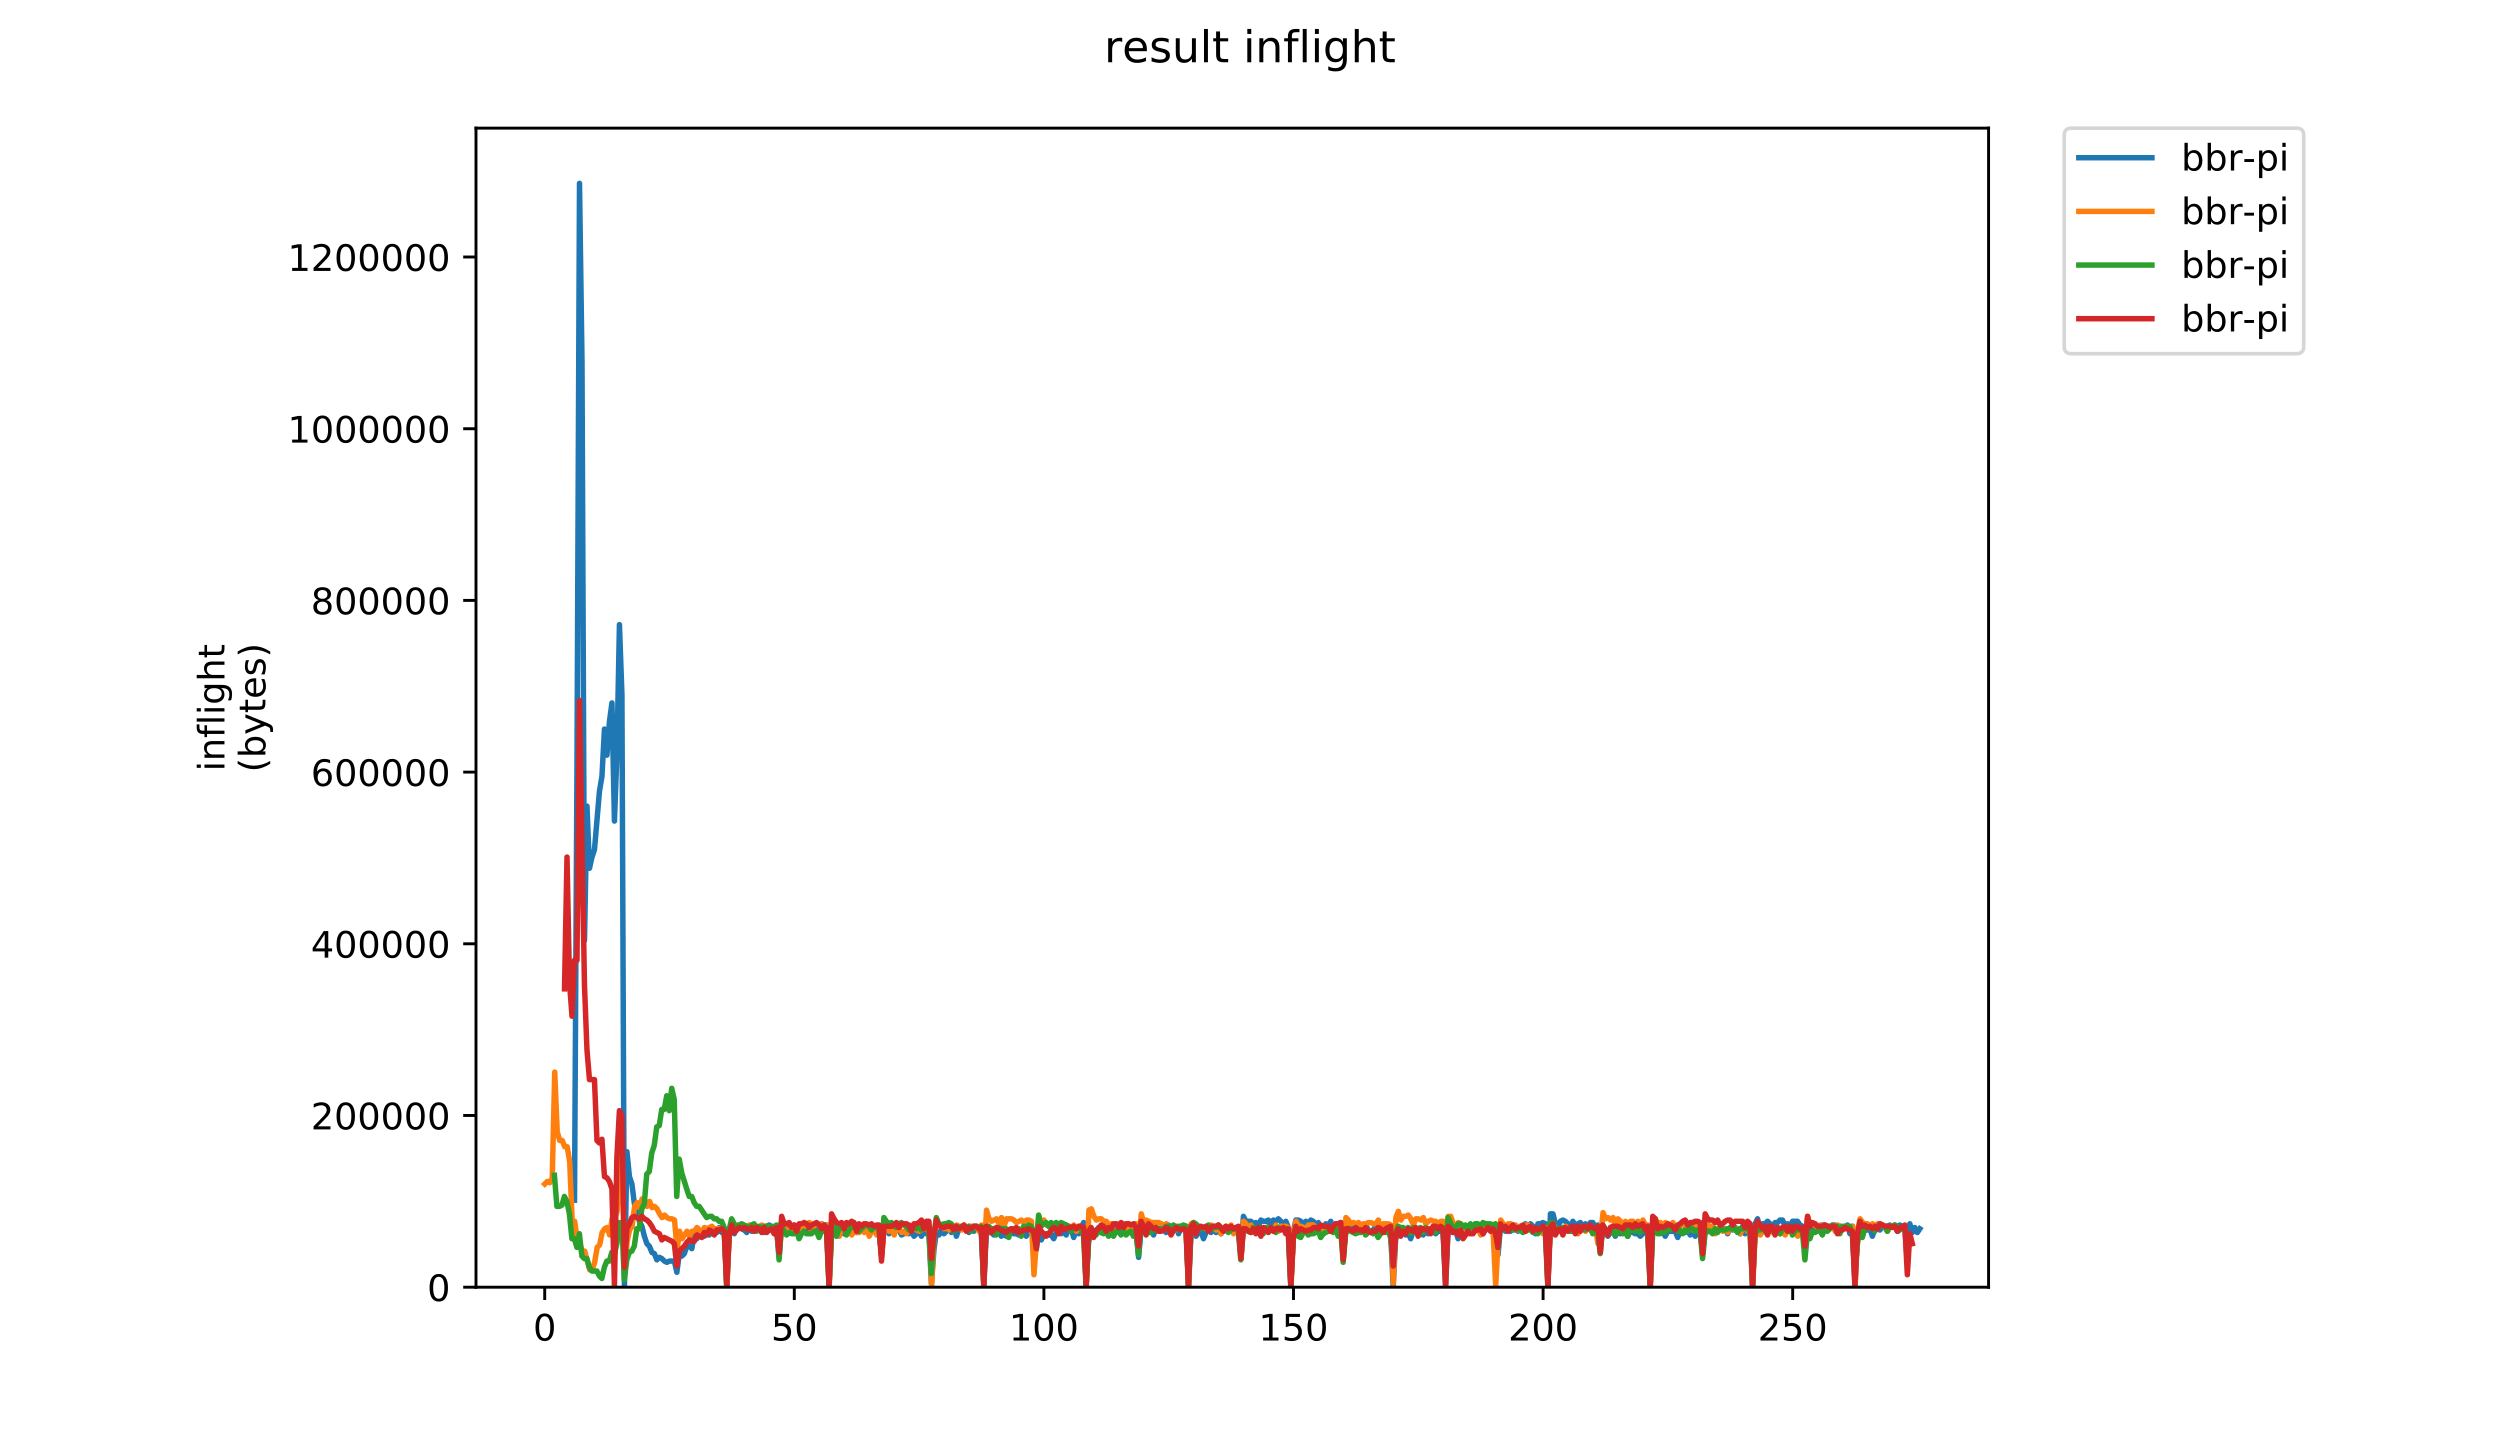 <?xml version="1.0" encoding="utf-8" standalone="no"?>
<!DOCTYPE svg PUBLIC "-//W3C//DTD SVG 1.1//EN"
  "http://www.w3.org/Graphics/SVG/1.1/DTD/svg11.dtd">
<!-- Created with matplotlib (https://matplotlib.org/) -->
<svg height="396pt" version="1.1" viewBox="0 0 684 396" width="684pt" xmlns="http://www.w3.org/2000/svg" xmlns:xlink="http://www.w3.org/1999/xlink">
 <defs>
  <style type="text/css">
*{stroke-linecap:butt;stroke-linejoin:round;}
  </style>
 </defs>
 <g id="figure_1">
  <g id="patch_1">
   <path d="M 0 396 
L 684 396 
L 684 0 
L 0 0 
z
" style="fill:#ffffff;"/>
  </g>
  <g id="axes_1">
   <g id="patch_2">
    <path d="M 130.23 352.174 
L 544.074 352.174 
L 544.074 35.062 
L 130.23 35.062 
z
" style="fill:#ffffff;"/>
   </g>
   <g id="matplotlib.axis_1">
    <g id="xtick_1">
     <g id="line2d_1">
      <defs>
       <path d="M 0 0 
L 0 3.5 
" id="m7e4db1dcc5" style="stroke:#000000;stroke-width:0.8;"/>
      </defs>
      <g>
       <use style="stroke:#000000;stroke-width:0.8;" x="149.033" xlink:href="#m7e4db1dcc5" y="352.174"/>
      </g>
     </g>
     <g id="text_1">
      <!-- 0 -->
      <defs>
       <path d="M 31.781 66.406 
Q 24.172 66.406 20.328 58.906 
Q 16.5 51.422 16.5 36.375 
Q 16.5 21.391 20.328 13.891 
Q 24.172 6.391 31.781 6.391 
Q 39.453 6.391 43.281 13.891 
Q 47.125 21.391 47.125 36.375 
Q 47.125 51.422 43.281 58.906 
Q 39.453 66.406 31.781 66.406 
z
M 31.781 74.219 
Q 44.047 74.219 50.516 64.516 
Q 56.984 54.828 56.984 36.375 
Q 56.984 17.969 50.516 8.266 
Q 44.047 -1.422 31.781 -1.422 
Q 19.531 -1.422 13.062 8.266 
Q 6.594 17.969 6.594 36.375 
Q 6.594 54.828 13.062 64.516 
Q 19.531 74.219 31.781 74.219 
z
" id="DejaVuSans-48"/>
      </defs>
      <g transform="translate(145.852 366.773)scale(0.1 -0.1)">
       <use xlink:href="#DejaVuSans-48"/>
      </g>
     </g>
    </g>
    <g id="xtick_2">
     <g id="line2d_2">
      <g>
       <use style="stroke:#000000;stroke-width:0.8;" x="217.322" xlink:href="#m7e4db1dcc5" y="352.174"/>
      </g>
     </g>
     <g id="text_2">
      <!-- 50 -->
      <defs>
       <path d="M 10.797 72.906 
L 49.516 72.906 
L 49.516 64.594 
L 19.828 64.594 
L 19.828 46.734 
Q 21.969 47.469 24.109 47.828 
Q 26.266 48.188 28.422 48.188 
Q 40.625 48.188 47.75 41.5 
Q 54.891 34.812 54.891 23.391 
Q 54.891 11.625 47.562 5.094 
Q 40.234 -1.422 26.906 -1.422 
Q 22.312 -1.422 17.547 -0.641 
Q 12.797 0.141 7.719 1.703 
L 7.719 11.625 
Q 12.109 9.234 16.797 8.062 
Q 21.484 6.891 26.703 6.891 
Q 35.156 6.891 40.078 11.328 
Q 45.016 15.766 45.016 23.391 
Q 45.016 31 40.078 35.438 
Q 35.156 39.891 26.703 39.891 
Q 22.75 39.891 18.812 39.016 
Q 14.891 38.141 10.797 36.281 
z
" id="DejaVuSans-53"/>
      </defs>
      <g transform="translate(210.96 366.773)scale(0.1 -0.1)">
       <use xlink:href="#DejaVuSans-53"/>
       <use x="63.623" xlink:href="#DejaVuSans-48"/>
      </g>
     </g>
    </g>
    <g id="xtick_3">
     <g id="line2d_3">
      <g>
       <use style="stroke:#000000;stroke-width:0.8;" x="285.611" xlink:href="#m7e4db1dcc5" y="352.174"/>
      </g>
     </g>
     <g id="text_3">
      <!-- 100 -->
      <defs>
       <path d="M 12.406 8.297 
L 28.516 8.297 
L 28.516 63.922 
L 10.984 60.406 
L 10.984 69.391 
L 28.422 72.906 
L 38.281 72.906 
L 38.281 8.297 
L 54.391 8.297 
L 54.391 0 
L 12.406 0 
z
" id="DejaVuSans-49"/>
      </defs>
      <g transform="translate(276.068 366.773)scale(0.1 -0.1)">
       <use xlink:href="#DejaVuSans-49"/>
       <use x="63.623" xlink:href="#DejaVuSans-48"/>
       <use x="127.246" xlink:href="#DejaVuSans-48"/>
      </g>
     </g>
    </g>
    <g id="xtick_4">
     <g id="line2d_4">
      <g>
       <use style="stroke:#000000;stroke-width:0.8;" x="353.901" xlink:href="#m7e4db1dcc5" y="352.174"/>
      </g>
     </g>
     <g id="text_4">
      <!-- 150 -->
      <g transform="translate(344.357 366.773)scale(0.1 -0.1)">
       <use xlink:href="#DejaVuSans-49"/>
       <use x="63.623" xlink:href="#DejaVuSans-53"/>
       <use x="127.246" xlink:href="#DejaVuSans-48"/>
      </g>
     </g>
    </g>
    <g id="xtick_5">
     <g id="line2d_5">
      <g>
       <use style="stroke:#000000;stroke-width:0.8;" x="422.19" xlink:href="#m7e4db1dcc5" y="352.174"/>
      </g>
     </g>
     <g id="text_5">
      <!-- 200 -->
      <defs>
       <path d="M 19.188 8.297 
L 53.609 8.297 
L 53.609 0 
L 7.328 0 
L 7.328 8.297 
Q 12.938 14.109 22.625 23.891 
Q 32.328 33.688 34.812 36.531 
Q 39.547 41.844 41.422 45.531 
Q 43.312 49.219 43.312 52.781 
Q 43.312 58.594 39.234 62.25 
Q 35.156 65.922 28.609 65.922 
Q 23.969 65.922 18.812 64.312 
Q 13.672 62.703 7.812 59.422 
L 7.812 69.391 
Q 13.766 71.781 18.938 73 
Q 24.125 74.219 28.422 74.219 
Q 39.75 74.219 46.484 68.547 
Q 53.219 62.891 53.219 53.422 
Q 53.219 48.922 51.531 44.891 
Q 49.859 40.875 45.406 35.406 
Q 44.188 33.984 37.641 27.219 
Q 31.109 20.453 19.188 8.297 
z
" id="DejaVuSans-50"/>
      </defs>
      <g transform="translate(412.646 366.773)scale(0.1 -0.1)">
       <use xlink:href="#DejaVuSans-50"/>
       <use x="63.623" xlink:href="#DejaVuSans-48"/>
       <use x="127.246" xlink:href="#DejaVuSans-48"/>
      </g>
     </g>
    </g>
    <g id="xtick_6">
     <g id="line2d_6">
      <g>
       <use style="stroke:#000000;stroke-width:0.8;" x="490.479" xlink:href="#m7e4db1dcc5" y="352.174"/>
      </g>
     </g>
     <g id="text_6">
      <!-- 250 -->
      <g transform="translate(480.935 366.773)scale(0.1 -0.1)">
       <use xlink:href="#DejaVuSans-50"/>
       <use x="63.623" xlink:href="#DejaVuSans-53"/>
       <use x="127.246" xlink:href="#DejaVuSans-48"/>
      </g>
     </g>
    </g>
   </g>
   <g id="matplotlib.axis_2">
    <g id="ytick_1">
     <g id="line2d_7">
      <defs>
       <path d="M 0 0 
L -3.5 0 
" id="m2e97e21d28" style="stroke:#000000;stroke-width:0.8;"/>
      </defs>
      <g>
       <use style="stroke:#000000;stroke-width:0.8;" x="130.23" xlink:href="#m2e97e21d28" y="352.174"/>
      </g>
     </g>
     <g id="text_7">
      <!-- 0 -->
      <g transform="translate(116.868 355.973)scale(0.1 -0.1)">
       <use xlink:href="#DejaVuSans-48"/>
      </g>
     </g>
    </g>
    <g id="ytick_2">
     <g id="line2d_8">
      <g>
       <use style="stroke:#000000;stroke-width:0.8;" x="130.23" xlink:href="#m2e97e21d28" y="305.199"/>
      </g>
     </g>
     <g id="text_8">
      <!-- 200000 -->
      <g transform="translate(85.055 308.998)scale(0.1 -0.1)">
       <use xlink:href="#DejaVuSans-50"/>
       <use x="63.623" xlink:href="#DejaVuSans-48"/>
       <use x="127.246" xlink:href="#DejaVuSans-48"/>
       <use x="190.869" xlink:href="#DejaVuSans-48"/>
       <use x="254.492" xlink:href="#DejaVuSans-48"/>
       <use x="318.115" xlink:href="#DejaVuSans-48"/>
      </g>
     </g>
    </g>
    <g id="ytick_3">
     <g id="line2d_9">
      <g>
       <use style="stroke:#000000;stroke-width:0.8;" x="130.23" xlink:href="#m2e97e21d28" y="258.223"/>
      </g>
     </g>
     <g id="text_9">
      <!-- 400000 -->
      <defs>
       <path d="M 37.797 64.312 
L 12.891 25.391 
L 37.797 25.391 
z
M 35.203 72.906 
L 47.609 72.906 
L 47.609 25.391 
L 58.016 25.391 
L 58.016 17.188 
L 47.609 17.188 
L 47.609 0 
L 37.797 0 
L 37.797 17.188 
L 4.891 17.188 
L 4.891 26.703 
z
" id="DejaVuSans-52"/>
      </defs>
      <g transform="translate(85.055 262.022)scale(0.1 -0.1)">
       <use xlink:href="#DejaVuSans-52"/>
       <use x="63.623" xlink:href="#DejaVuSans-48"/>
       <use x="127.246" xlink:href="#DejaVuSans-48"/>
       <use x="190.869" xlink:href="#DejaVuSans-48"/>
       <use x="254.492" xlink:href="#DejaVuSans-48"/>
       <use x="318.115" xlink:href="#DejaVuSans-48"/>
      </g>
     </g>
    </g>
    <g id="ytick_4">
     <g id="line2d_10">
      <g>
       <use style="stroke:#000000;stroke-width:0.8;" x="130.23" xlink:href="#m2e97e21d28" y="211.248"/>
      </g>
     </g>
     <g id="text_10">
      <!-- 600000 -->
      <defs>
       <path d="M 33.016 40.375 
Q 26.375 40.375 22.484 35.828 
Q 18.609 31.297 18.609 23.391 
Q 18.609 15.531 22.484 10.953 
Q 26.375 6.391 33.016 6.391 
Q 39.656 6.391 43.531 10.953 
Q 47.406 15.531 47.406 23.391 
Q 47.406 31.297 43.531 35.828 
Q 39.656 40.375 33.016 40.375 
z
M 52.594 71.297 
L 52.594 62.312 
Q 48.875 64.062 45.094 64.984 
Q 41.312 65.922 37.594 65.922 
Q 27.828 65.922 22.672 59.328 
Q 17.531 52.734 16.797 39.406 
Q 19.672 43.656 24.016 45.922 
Q 28.375 48.188 33.594 48.188 
Q 44.578 48.188 50.953 41.516 
Q 57.328 34.859 57.328 23.391 
Q 57.328 12.156 50.688 5.359 
Q 44.047 -1.422 33.016 -1.422 
Q 20.359 -1.422 13.672 8.266 
Q 6.984 17.969 6.984 36.375 
Q 6.984 53.656 15.188 63.938 
Q 23.391 74.219 37.203 74.219 
Q 40.922 74.219 44.703 73.484 
Q 48.484 72.75 52.594 71.297 
z
" id="DejaVuSans-54"/>
      </defs>
      <g transform="translate(85.055 215.047)scale(0.1 -0.1)">
       <use xlink:href="#DejaVuSans-54"/>
       <use x="63.623" xlink:href="#DejaVuSans-48"/>
       <use x="127.246" xlink:href="#DejaVuSans-48"/>
       <use x="190.869" xlink:href="#DejaVuSans-48"/>
       <use x="254.492" xlink:href="#DejaVuSans-48"/>
       <use x="318.115" xlink:href="#DejaVuSans-48"/>
      </g>
     </g>
    </g>
    <g id="ytick_5">
     <g id="line2d_11">
      <g>
       <use style="stroke:#000000;stroke-width:0.8;" x="130.23" xlink:href="#m2e97e21d28" y="164.272"/>
      </g>
     </g>
     <g id="text_11">
      <!-- 800000 -->
      <defs>
       <path d="M 31.781 34.625 
Q 24.75 34.625 20.719 30.859 
Q 16.703 27.094 16.703 20.516 
Q 16.703 13.922 20.719 10.156 
Q 24.75 6.391 31.781 6.391 
Q 38.812 6.391 42.859 10.172 
Q 46.922 13.969 46.922 20.516 
Q 46.922 27.094 42.891 30.859 
Q 38.875 34.625 31.781 34.625 
z
M 21.922 38.812 
Q 15.578 40.375 12.031 44.719 
Q 8.5 49.078 8.5 55.328 
Q 8.5 64.062 14.719 69.141 
Q 20.953 74.219 31.781 74.219 
Q 42.672 74.219 48.875 69.141 
Q 55.078 64.062 55.078 55.328 
Q 55.078 49.078 51.531 44.719 
Q 48 40.375 41.703 38.812 
Q 48.828 37.156 52.797 32.312 
Q 56.781 27.484 56.781 20.516 
Q 56.781 9.906 50.312 4.234 
Q 43.844 -1.422 31.781 -1.422 
Q 19.734 -1.422 13.25 4.234 
Q 6.781 9.906 6.781 20.516 
Q 6.781 27.484 10.781 32.312 
Q 14.797 37.156 21.922 38.812 
z
M 18.312 54.391 
Q 18.312 48.734 21.844 45.562 
Q 25.391 42.391 31.781 42.391 
Q 38.141 42.391 41.719 45.562 
Q 45.312 48.734 45.312 54.391 
Q 45.312 60.062 41.719 63.234 
Q 38.141 66.406 31.781 66.406 
Q 25.391 66.406 21.844 63.234 
Q 18.312 60.062 18.312 54.391 
z
" id="DejaVuSans-56"/>
      </defs>
      <g transform="translate(85.055 168.071)scale(0.1 -0.1)">
       <use xlink:href="#DejaVuSans-56"/>
       <use x="63.623" xlink:href="#DejaVuSans-48"/>
       <use x="127.246" xlink:href="#DejaVuSans-48"/>
       <use x="190.869" xlink:href="#DejaVuSans-48"/>
       <use x="254.492" xlink:href="#DejaVuSans-48"/>
       <use x="318.115" xlink:href="#DejaVuSans-48"/>
      </g>
     </g>
    </g>
    <g id="ytick_6">
     <g id="line2d_12">
      <g>
       <use style="stroke:#000000;stroke-width:0.8;" x="130.23" xlink:href="#m2e97e21d28" y="117.297"/>
      </g>
     </g>
     <g id="text_12">
      <!-- 1000000 -->
      <g transform="translate(78.693 121.096)scale(0.1 -0.1)">
       <use xlink:href="#DejaVuSans-49"/>
       <use x="63.623" xlink:href="#DejaVuSans-48"/>
       <use x="127.246" xlink:href="#DejaVuSans-48"/>
       <use x="190.869" xlink:href="#DejaVuSans-48"/>
       <use x="254.492" xlink:href="#DejaVuSans-48"/>
       <use x="318.115" xlink:href="#DejaVuSans-48"/>
       <use x="381.738" xlink:href="#DejaVuSans-48"/>
      </g>
     </g>
    </g>
    <g id="ytick_7">
     <g id="line2d_13">
      <g>
       <use style="stroke:#000000;stroke-width:0.8;" x="130.23" xlink:href="#m2e97e21d28" y="70.321"/>
      </g>
     </g>
     <g id="text_13">
      <!-- 1200000 -->
      <g transform="translate(78.693 74.12)scale(0.1 -0.1)">
       <use xlink:href="#DejaVuSans-49"/>
       <use x="63.623" xlink:href="#DejaVuSans-50"/>
       <use x="127.246" xlink:href="#DejaVuSans-48"/>
       <use x="190.869" xlink:href="#DejaVuSans-48"/>
       <use x="254.492" xlink:href="#DejaVuSans-48"/>
       <use x="318.115" xlink:href="#DejaVuSans-48"/>
       <use x="381.738" xlink:href="#DejaVuSans-48"/>
      </g>
     </g>
    </g>
    <g id="text_14">
     <!-- inflight -->
     <defs>
      <path d="M 9.422 54.688 
L 18.406 54.688 
L 18.406 0 
L 9.422 0 
z
M 9.422 75.984 
L 18.406 75.984 
L 18.406 64.594 
L 9.422 64.594 
z
" id="DejaVuSans-105"/>
      <path d="M 54.891 33.016 
L 54.891 0 
L 45.906 0 
L 45.906 32.719 
Q 45.906 40.484 42.875 44.328 
Q 39.844 48.188 33.797 48.188 
Q 26.516 48.188 22.312 43.547 
Q 18.109 38.922 18.109 30.906 
L 18.109 0 
L 9.078 0 
L 9.078 54.688 
L 18.109 54.688 
L 18.109 46.188 
Q 21.344 51.125 25.703 53.562 
Q 30.078 56 35.797 56 
Q 45.219 56 50.047 50.172 
Q 54.891 44.344 54.891 33.016 
z
" id="DejaVuSans-110"/>
      <path d="M 37.109 75.984 
L 37.109 68.5 
L 28.516 68.5 
Q 23.688 68.5 21.797 66.547 
Q 19.922 64.594 19.922 59.516 
L 19.922 54.688 
L 34.719 54.688 
L 34.719 47.703 
L 19.922 47.703 
L 19.922 0 
L 10.891 0 
L 10.891 47.703 
L 2.297 47.703 
L 2.297 54.688 
L 10.891 54.688 
L 10.891 58.5 
Q 10.891 67.625 15.141 71.797 
Q 19.391 75.984 28.609 75.984 
z
" id="DejaVuSans-102"/>
      <path d="M 9.422 75.984 
L 18.406 75.984 
L 18.406 0 
L 9.422 0 
z
" id="DejaVuSans-108"/>
      <path d="M 45.406 27.984 
Q 45.406 37.75 41.375 43.109 
Q 37.359 48.484 30.078 48.484 
Q 22.859 48.484 18.828 43.109 
Q 14.797 37.75 14.797 27.984 
Q 14.797 18.266 18.828 12.891 
Q 22.859 7.516 30.078 7.516 
Q 37.359 7.516 41.375 12.891 
Q 45.406 18.266 45.406 27.984 
z
M 54.391 6.781 
Q 54.391 -7.172 48.188 -13.984 
Q 42 -20.797 29.203 -20.797 
Q 24.469 -20.797 20.266 -20.094 
Q 16.062 -19.391 12.109 -17.922 
L 12.109 -9.188 
Q 16.062 -11.328 19.922 -12.344 
Q 23.781 -13.375 27.781 -13.375 
Q 36.625 -13.375 41.016 -8.766 
Q 45.406 -4.156 45.406 5.172 
L 45.406 9.625 
Q 42.625 4.781 38.281 2.391 
Q 33.938 0 27.875 0 
Q 17.828 0 11.672 7.656 
Q 5.516 15.328 5.516 27.984 
Q 5.516 40.672 11.672 48.328 
Q 17.828 56 27.875 56 
Q 33.938 56 38.281 53.609 
Q 42.625 51.219 45.406 46.391 
L 45.406 54.688 
L 54.391 54.688 
z
" id="DejaVuSans-103"/>
      <path d="M 54.891 33.016 
L 54.891 0 
L 45.906 0 
L 45.906 32.719 
Q 45.906 40.484 42.875 44.328 
Q 39.844 48.188 33.797 48.188 
Q 26.516 48.188 22.312 43.547 
Q 18.109 38.922 18.109 30.906 
L 18.109 0 
L 9.078 0 
L 9.078 75.984 
L 18.109 75.984 
L 18.109 46.188 
Q 21.344 51.125 25.703 53.562 
Q 30.078 56 35.797 56 
Q 45.219 56 50.047 50.172 
Q 54.891 44.344 54.891 33.016 
z
" id="DejaVuSans-104"/>
      <path d="M 18.312 70.219 
L 18.312 54.688 
L 36.812 54.688 
L 36.812 47.703 
L 18.312 47.703 
L 18.312 18.016 
Q 18.312 11.328 20.141 9.422 
Q 21.969 7.516 27.594 7.516 
L 36.812 7.516 
L 36.812 0 
L 27.594 0 
Q 17.188 0 13.234 3.875 
Q 9.281 7.766 9.281 18.016 
L 9.281 47.703 
L 2.688 47.703 
L 2.688 54.688 
L 9.281 54.688 
L 9.281 70.219 
z
" id="DejaVuSans-116"/>
     </defs>
     <g transform="translate(61.415 211.018)rotate(-90)scale(0.1 -0.1)">
      <use xlink:href="#DejaVuSans-105"/>
      <use x="27.783" xlink:href="#DejaVuSans-110"/>
      <use x="91.162" xlink:href="#DejaVuSans-102"/>
      <use x="126.367" xlink:href="#DejaVuSans-108"/>
      <use x="154.15" xlink:href="#DejaVuSans-105"/>
      <use x="181.934" xlink:href="#DejaVuSans-103"/>
      <use x="245.41" xlink:href="#DejaVuSans-104"/>
      <use x="308.789" xlink:href="#DejaVuSans-116"/>
     </g>
     <!-- (bytes) -->
     <defs>
      <path d="M 31 75.875 
Q 24.469 64.656 21.281 53.656 
Q 18.109 42.672 18.109 31.391 
Q 18.109 20.125 21.312 9.062 
Q 24.516 -2 31 -13.188 
L 23.188 -13.188 
Q 15.875 -1.703 12.234 9.375 
Q 8.594 20.453 8.594 31.391 
Q 8.594 42.281 12.203 53.312 
Q 15.828 64.359 23.188 75.875 
z
" id="DejaVuSans-40"/>
      <path d="M 48.688 27.297 
Q 48.688 37.203 44.609 42.844 
Q 40.531 48.484 33.406 48.484 
Q 26.266 48.484 22.188 42.844 
Q 18.109 37.203 18.109 27.297 
Q 18.109 17.391 22.188 11.75 
Q 26.266 6.109 33.406 6.109 
Q 40.531 6.109 44.609 11.75 
Q 48.688 17.391 48.688 27.297 
z
M 18.109 46.391 
Q 20.953 51.266 25.266 53.625 
Q 29.594 56 35.594 56 
Q 45.562 56 51.781 48.094 
Q 58.016 40.188 58.016 27.297 
Q 58.016 14.406 51.781 6.484 
Q 45.562 -1.422 35.594 -1.422 
Q 29.594 -1.422 25.266 0.953 
Q 20.953 3.328 18.109 8.203 
L 18.109 0 
L 9.078 0 
L 9.078 75.984 
L 18.109 75.984 
z
" id="DejaVuSans-98"/>
      <path d="M 32.172 -5.078 
Q 28.375 -14.844 24.75 -17.812 
Q 21.141 -20.797 15.094 -20.797 
L 7.906 -20.797 
L 7.906 -13.281 
L 13.188 -13.281 
Q 16.891 -13.281 18.938 -11.516 
Q 21 -9.766 23.484 -3.219 
L 25.094 0.875 
L 2.984 54.688 
L 12.5 54.688 
L 29.594 11.922 
L 46.688 54.688 
L 56.203 54.688 
z
" id="DejaVuSans-121"/>
      <path d="M 56.203 29.594 
L 56.203 25.203 
L 14.891 25.203 
Q 15.484 15.922 20.484 11.062 
Q 25.484 6.203 34.422 6.203 
Q 39.594 6.203 44.453 7.469 
Q 49.312 8.734 54.109 11.281 
L 54.109 2.781 
Q 49.266 0.734 44.188 -0.344 
Q 39.109 -1.422 33.891 -1.422 
Q 20.797 -1.422 13.156 6.188 
Q 5.516 13.812 5.516 26.812 
Q 5.516 40.234 12.766 48.109 
Q 20.016 56 32.328 56 
Q 43.359 56 49.781 48.891 
Q 56.203 41.797 56.203 29.594 
z
M 47.219 32.234 
Q 47.125 39.594 43.094 43.984 
Q 39.062 48.391 32.422 48.391 
Q 24.906 48.391 20.391 44.141 
Q 15.875 39.891 15.188 32.172 
z
" id="DejaVuSans-101"/>
      <path d="M 44.281 53.078 
L 44.281 44.578 
Q 40.484 46.531 36.375 47.5 
Q 32.281 48.484 27.875 48.484 
Q 21.188 48.484 17.844 46.438 
Q 14.5 44.391 14.5 40.281 
Q 14.5 37.156 16.891 35.375 
Q 19.281 33.594 26.516 31.984 
L 29.594 31.297 
Q 39.156 29.25 43.188 25.516 
Q 47.219 21.781 47.219 15.094 
Q 47.219 7.469 41.188 3.016 
Q 35.156 -1.422 24.609 -1.422 
Q 20.219 -1.422 15.453 -0.562 
Q 10.688 0.297 5.422 2 
L 5.422 11.281 
Q 10.406 8.688 15.234 7.391 
Q 20.062 6.109 24.812 6.109 
Q 31.156 6.109 34.562 8.281 
Q 37.984 10.453 37.984 14.406 
Q 37.984 18.062 35.516 20.016 
Q 33.062 21.969 24.703 23.781 
L 21.578 24.516 
Q 13.234 26.266 9.516 29.906 
Q 5.812 33.547 5.812 39.891 
Q 5.812 47.609 11.281 51.797 
Q 16.75 56 26.812 56 
Q 31.781 56 36.172 55.266 
Q 40.578 54.547 44.281 53.078 
z
" id="DejaVuSans-115"/>
      <path d="M 8.016 75.875 
L 15.828 75.875 
Q 23.141 64.359 26.781 53.312 
Q 30.422 42.281 30.422 31.391 
Q 30.422 20.453 26.781 9.375 
Q 23.141 -1.703 15.828 -13.188 
L 8.016 -13.188 
Q 14.5 -2 17.703 9.062 
Q 20.906 20.125 20.906 31.391 
Q 20.906 42.672 17.703 53.656 
Q 14.5 64.656 8.016 75.875 
z
" id="DejaVuSans-41"/>
     </defs>
     <g transform="translate(72.613 211.295)rotate(-90)scale(0.1 -0.1)">
      <use xlink:href="#DejaVuSans-40"/>
      <use x="39.014" xlink:href="#DejaVuSans-98"/>
      <use x="102.49" xlink:href="#DejaVuSans-121"/>
      <use x="161.67" xlink:href="#DejaVuSans-116"/>
      <use x="200.879" xlink:href="#DejaVuSans-101"/>
      <use x="262.402" xlink:href="#DejaVuSans-115"/>
      <use x="314.502" xlink:href="#DejaVuSans-41"/>
     </g>
    </g>
   </g>
   <g id="line2d_14">
    <path clip-path="url(#p69dfff337a)" d="M 157.184 328.367 
L 157.867 208.311 
L 158.55 50.163 
L 159.233 98.798 
L 159.916 257.286 
L 160.599 220.554 
L 161.281 237.56 
L 161.964 234.499 
L 162.647 232.458 
L 164.013 216.473 
L 164.696 212.392 
L 165.379 199.468 
L 166.062 206.61 
L 166.745 197.427 
L 167.427 192.326 
L 168.11 224.636 
L 168.793 206.27 
L 169.476 170.899 
L 170.159 189.945 
L 170.842 351.834 
L 171.525 315.103 
L 172.208 321.905 
L 172.891 323.946 
L 173.573 329.387 
L 174.256 330.748 
L 174.939 334.149 
L 175.622 335.509 
L 176.305 338.23 
L 176.988 340.271 
L 177.671 340.951 
L 178.354 342.651 
L 179.037 342.991 
L 179.719 344.692 
L 180.402 344.012 
L 181.085 344.352 
L 181.768 345.032 
L 182.451 345.372 
L 183.134 345.032 
L 184.5 345.032 
L 185.183 348.093 
L 185.866 342.991 
L 186.548 343.672 
L 187.231 342.991 
L 187.914 340.951 
L 188.597 340.951 
L 189.28 341.631 
L 189.963 337.55 
L 190.646 338.91 
L 191.329 337.21 
L 192.012 336.87 
L 192.694 338.23 
L 193.377 336.87 
L 194.06 337.89 
L 194.743 335.849 
L 195.426 336.189 
L 196.109 337.21 
L 196.792 335.849 
L 197.475 337.21 
L 198.158 336.87 
L 198.84 351.834 
L 199.523 337.55 
L 200.206 334.829 
L 200.889 337.55 
L 201.572 335.849 
L 202.255 335.509 
L 202.938 336.189 
L 203.621 336.529 
L 204.304 337.21 
L 204.986 335.849 
L 205.669 336.87 
L 206.352 336.189 
L 207.035 335.849 
L 207.718 336.529 
L 209.084 337.21 
L 209.767 335.509 
L 210.45 335.169 
L 211.133 335.849 
L 211.815 335.509 
L 212.498 336.87 
L 213.181 343.672 
L 213.864 334.149 
L 214.547 335.509 
L 215.23 337.21 
L 215.913 335.849 
L 216.596 336.529 
L 217.279 335.169 
L 217.961 336.189 
L 218.644 336.529 
L 219.327 336.529 
L 220.01 337.21 
L 220.693 336.189 
L 221.376 335.509 
L 222.059 335.849 
L 222.742 335.509 
L 223.425 336.529 
L 224.107 335.509 
L 224.79 334.829 
L 225.473 335.169 
L 226.156 335.169 
L 226.839 351.834 
L 227.522 336.529 
L 228.205 335.169 
L 228.888 336.87 
L 229.571 337.21 
L 230.253 335.849 
L 230.936 337.55 
L 231.619 336.189 
L 232.985 336.189 
L 233.668 336.87 
L 234.351 337.21 
L 235.034 336.529 
L 236.4 335.849 
L 237.765 337.21 
L 238.448 335.849 
L 240.497 336.87 
L 241.18 342.991 
L 241.863 335.509 
L 242.546 335.849 
L 243.228 337.55 
L 243.911 336.189 
L 244.594 336.189 
L 245.277 335.849 
L 245.96 336.529 
L 246.643 337.89 
L 247.326 337.55 
L 248.009 336.529 
L 248.692 337.55 
L 249.374 336.529 
L 250.057 338.23 
L 251.423 336.87 
L 252.106 338.23 
L 252.789 336.87 
L 253.472 337.55 
L 254.155 337.55 
L 254.838 351.154 
L 255.52 341.971 
L 256.203 336.87 
L 256.886 337.89 
L 257.569 336.529 
L 258.252 337.55 
L 259.618 336.189 
L 260.301 337.21 
L 260.984 335.509 
L 261.667 338.23 
L 262.349 336.189 
L 263.715 336.189 
L 264.398 335.849 
L 265.081 337.21 
L 265.764 336.189 
L 266.447 336.87 
L 267.13 335.849 
L 267.813 336.529 
L 268.495 337.55 
L 269.178 351.834 
L 269.861 336.189 
L 270.544 337.21 
L 271.227 337.21 
L 271.91 337.89 
L 272.593 337.55 
L 273.276 336.87 
L 273.959 338.23 
L 274.641 337.55 
L 275.324 338.23 
L 276.007 336.87 
L 277.373 337.55 
L 278.056 337.55 
L 278.739 337.89 
L 279.422 337.21 
L 280.105 336.87 
L 280.787 338.23 
L 281.47 336.529 
L 282.153 337.55 
L 282.836 336.529 
L 283.519 341.971 
L 284.202 336.87 
L 284.885 339.25 
L 285.568 337.89 
L 286.251 337.55 
L 286.934 337.89 
L 287.616 337.89 
L 288.299 338.91 
L 288.982 337.21 
L 289.665 336.529 
L 290.348 337.55 
L 291.031 336.87 
L 291.714 337.89 
L 292.397 335.849 
L 293.08 336.189 
L 293.762 338.57 
L 294.445 336.189 
L 295.128 337.55 
L 295.811 335.849 
L 296.494 334.489 
L 297.177 351.834 
L 297.86 338.57 
L 298.543 336.189 
L 299.226 337.55 
L 299.908 336.87 
L 300.591 335.849 
L 301.274 337.21 
L 301.957 336.189 
L 302.64 336.87 
L 303.323 336.87 
L 304.006 336.529 
L 304.689 337.21 
L 305.372 336.87 
L 306.054 335.849 
L 306.737 336.87 
L 307.42 336.189 
L 308.103 337.21 
L 308.786 336.529 
L 309.469 337.21 
L 310.152 336.529 
L 310.835 336.529 
L 311.518 344.012 
L 312.201 336.189 
L 312.883 335.849 
L 313.566 336.529 
L 314.249 336.87 
L 314.932 336.189 
L 315.615 337.89 
L 316.298 335.849 
L 316.981 336.529 
L 317.664 335.849 
L 319.029 337.21 
L 319.712 335.169 
L 320.395 337.55 
L 321.078 335.849 
L 321.761 335.509 
L 322.444 337.55 
L 323.127 335.849 
L 323.81 335.849 
L 324.493 335.509 
L 325.175 351.834 
L 325.858 337.21 
L 326.541 336.189 
L 327.224 338.23 
L 327.907 337.21 
L 328.59 336.87 
L 329.273 338.91 
L 329.956 337.21 
L 330.639 336.189 
L 331.321 337.21 
L 332.004 335.849 
L 332.687 337.21 
L 333.37 335.849 
L 334.053 337.55 
L 334.736 336.529 
L 335.419 336.189 
L 336.102 336.189 
L 336.785 335.849 
L 337.468 336.87 
L 338.15 335.849 
L 338.833 336.189 
L 339.516 342.991 
L 340.199 332.788 
L 340.882 334.149 
L 342.248 334.149 
L 342.931 334.829 
L 343.614 334.489 
L 344.296 335.509 
L 344.979 333.809 
L 345.662 334.149 
L 346.345 334.149 
L 347.028 333.809 
L 347.711 336.529 
L 348.394 333.809 
L 349.077 334.149 
L 349.76 333.469 
L 350.442 334.149 
L 351.125 335.169 
L 351.808 334.149 
L 352.491 335.849 
L 353.174 351.834 
L 353.857 337.21 
L 354.54 333.809 
L 355.223 333.809 
L 355.906 334.149 
L 356.589 335.509 
L 357.271 334.149 
L 357.954 334.829 
L 358.637 333.809 
L 359.32 334.149 
L 360.003 335.169 
L 360.686 334.489 
L 361.369 335.849 
L 362.052 335.849 
L 362.735 334.829 
L 363.417 335.509 
L 364.1 334.149 
L 364.783 336.87 
L 365.466 334.829 
L 366.149 334.829 
L 366.832 334.489 
L 367.515 344.012 
L 368.198 335.849 
L 368.881 336.189 
L 369.563 335.509 
L 370.246 336.87 
L 370.929 336.189 
L 371.612 336.87 
L 372.295 335.169 
L 372.978 335.509 
L 373.661 335.169 
L 374.344 336.529 
L 375.027 336.87 
L 375.709 336.529 
L 376.392 335.509 
L 377.075 336.87 
L 377.758 335.849 
L 378.441 336.87 
L 379.124 336.87 
L 379.807 336.189 
L 380.49 337.55 
L 381.173 351.834 
L 381.856 338.91 
L 382.538 336.189 
L 383.904 336.87 
L 384.587 337.89 
L 385.27 337.21 
L 385.953 338.91 
L 386.636 336.87 
L 388.684 336.87 
L 389.367 337.89 
L 390.05 336.87 
L 390.733 337.55 
L 391.416 336.87 
L 392.099 336.87 
L 392.782 337.55 
L 393.465 336.87 
L 394.83 336.87 
L 395.513 351.834 
L 396.196 336.189 
L 396.879 336.87 
L 397.562 337.21 
L 398.245 336.529 
L 398.928 338.91 
L 399.611 336.87 
L 400.294 336.189 
L 400.976 336.529 
L 401.659 335.509 
L 402.342 336.189 
L 403.708 334.829 
L 404.391 335.849 
L 405.074 335.169 
L 405.757 337.55 
L 406.44 334.829 
L 407.123 335.509 
L 407.805 335.169 
L 408.488 335.509 
L 409.171 337.21 
L 409.854 343.331 
L 410.537 335.509 
L 411.22 335.509 
L 411.903 336.87 
L 412.586 335.849 
L 413.269 336.87 
L 413.951 335.169 
L 414.634 335.509 
L 415.317 336.87 
L 416 335.509 
L 416.683 336.87 
L 417.366 334.829 
L 418.049 335.509 
L 418.732 334.829 
L 419.415 335.509 
L 420.097 337.55 
L 420.78 334.829 
L 421.463 334.829 
L 422.146 334.489 
L 422.829 334.829 
L 423.512 351.834 
L 424.195 332.108 
L 424.878 332.108 
L 425.561 334.829 
L 426.243 335.509 
L 426.926 334.149 
L 427.609 333.809 
L 428.292 334.149 
L 428.975 334.829 
L 429.658 335.849 
L 430.341 334.149 
L 431.024 335.509 
L 431.707 334.829 
L 432.39 334.489 
L 433.072 336.189 
L 433.755 334.829 
L 434.438 335.509 
L 435.121 334.489 
L 435.804 334.489 
L 436.487 335.849 
L 437.17 335.169 
L 437.853 340.951 
L 438.536 336.189 
L 439.218 336.87 
L 439.901 338.23 
L 440.584 337.21 
L 441.267 336.87 
L 441.95 338.23 
L 442.633 336.87 
L 443.316 337.55 
L 443.999 336.87 
L 444.682 337.21 
L 445.364 338.23 
L 446.047 336.529 
L 446.73 337.21 
L 447.413 337.55 
L 448.096 337.55 
L 448.779 338.23 
L 450.145 336.87 
L 450.828 337.21 
L 451.51 351.834 
L 452.193 336.87 
L 452.876 336.189 
L 453.559 337.21 
L 454.242 337.21 
L 454.925 336.87 
L 455.608 338.23 
L 456.291 336.87 
L 458.339 336.87 
L 459.022 338.57 
L 459.705 336.87 
L 460.388 337.21 
L 461.071 337.21 
L 461.754 336.529 
L 462.437 337.89 
L 463.12 336.529 
L 463.803 338.23 
L 464.485 335.849 
L 465.168 336.189 
L 465.851 342.991 
L 466.534 334.829 
L 467.217 336.189 
L 467.9 336.189 
L 468.583 335.849 
L 469.266 336.529 
L 469.949 336.87 
L 470.631 336.189 
L 471.997 336.189 
L 472.68 337.55 
L 473.363 335.849 
L 474.046 336.529 
L 474.729 335.849 
L 475.412 336.189 
L 476.095 337.55 
L 476.777 335.509 
L 477.46 337.55 
L 478.143 335.509 
L 478.826 335.509 
L 479.509 351.834 
L 480.192 334.829 
L 480.875 333.469 
L 481.558 336.529 
L 482.241 334.829 
L 482.924 334.829 
L 483.606 334.149 
L 484.289 334.829 
L 484.972 336.189 
L 485.655 334.489 
L 486.338 334.489 
L 487.021 333.809 
L 487.704 333.809 
L 488.387 335.509 
L 489.07 334.829 
L 489.752 335.509 
L 490.435 334.149 
L 491.801 334.149 
L 492.484 335.169 
L 493.167 335.509 
L 493.85 340.951 
L 494.533 334.149 
L 495.898 336.87 
L 496.581 335.509 
L 497.264 335.509 
L 497.947 335.849 
L 498.63 335.169 
L 499.313 335.169 
L 499.996 335.509 
L 501.362 335.509 
L 502.044 335.169 
L 502.727 335.849 
L 503.41 335.509 
L 504.093 336.189 
L 504.776 335.849 
L 505.459 335.169 
L 506.142 337.55 
L 506.825 335.509 
L 507.508 351.834 
L 508.191 337.89 
L 508.873 334.489 
L 509.556 336.87 
L 510.239 336.529 
L 510.922 336.529 
L 511.605 336.189 
L 512.288 338.23 
L 512.971 336.189 
L 513.654 336.189 
L 514.337 336.529 
L 515.019 335.509 
L 515.702 335.849 
L 517.068 335.169 
L 517.751 335.509 
L 518.434 335.169 
L 519.117 336.87 
L 519.8 335.169 
L 521.165 335.849 
L 521.848 345.372 
L 522.531 334.829 
L 523.214 337.21 
L 523.897 335.849 
L 524.58 337.21 
L 525.263 336.189 
L 525.263 336.189 
" style="fill:none;stroke:#1f77b4;stroke-linecap:square;stroke-width:1.5;"/>
   </g>
   <g id="line2d_15">
    <path clip-path="url(#p69dfff337a)" d="M 149.041 323.946 
L 149.724 323.265 
L 150.407 323.606 
L 151.09 322.245 
L 151.773 293.336 
L 152.456 309.661 
L 153.139 312.042 
L 153.821 312.042 
L 154.504 313.743 
L 155.187 313.743 
L 155.87 317.824 
L 156.553 334.149 
L 157.236 334.149 
L 157.919 339.25 
L 158.602 340.271 
L 159.285 342.311 
L 159.968 342.311 
L 161.333 347.413 
L 162.016 347.413 
L 162.699 345.372 
L 163.382 341.291 
L 164.065 340.611 
L 164.748 337.21 
L 165.431 336.189 
L 166.114 335.849 
L 166.796 337.89 
L 167.479 333.469 
L 168.162 333.128 
L 168.845 331.428 
L 169.528 321.225 
L 170.211 316.123 
L 170.894 348.093 
L 171.577 339.59 
L 172.26 336.529 
L 172.942 335.509 
L 173.625 330.067 
L 174.308 329.047 
L 174.991 330.408 
L 175.674 328.027 
L 176.357 328.367 
L 177.04 330.067 
L 177.723 328.707 
L 178.406 330.408 
L 179.088 330.067 
L 179.771 330.748 
L 180.454 332.108 
L 181.137 333.128 
L 181.82 332.448 
L 182.503 333.128 
L 183.186 333.469 
L 183.869 333.469 
L 184.552 333.809 
L 185.235 341.971 
L 185.917 336.87 
L 186.6 338.91 
L 187.966 336.87 
L 188.649 338.23 
L 189.332 336.87 
L 190.015 336.87 
L 190.698 335.849 
L 192.063 337.21 
L 192.746 335.849 
L 193.429 336.189 
L 194.795 335.509 
L 195.478 337.55 
L 196.161 336.189 
L 196.844 336.189 
L 197.527 335.849 
L 198.209 336.189 
L 198.892 352.174 
L 199.575 336.189 
L 200.258 334.829 
L 200.941 336.189 
L 201.624 335.169 
L 202.307 335.849 
L 202.99 335.169 
L 204.355 335.849 
L 205.038 335.169 
L 205.721 335.849 
L 206.404 335.509 
L 207.087 335.509 
L 207.77 336.189 
L 208.453 335.169 
L 209.136 336.529 
L 209.819 335.509 
L 210.502 335.849 
L 211.867 335.849 
L 212.55 337.55 
L 213.233 341.631 
L 213.916 334.149 
L 214.599 335.509 
L 215.282 337.21 
L 215.965 336.529 
L 216.648 336.189 
L 217.33 336.189 
L 218.013 335.509 
L 218.696 337.55 
L 219.379 335.169 
L 220.062 335.509 
L 220.745 335.509 
L 221.428 334.489 
L 222.111 336.87 
L 222.794 334.829 
L 223.476 334.829 
L 224.159 335.509 
L 224.842 334.829 
L 225.525 336.529 
L 226.208 335.169 
L 226.891 351.834 
L 227.574 334.149 
L 228.257 335.509 
L 228.94 336.529 
L 229.622 338.23 
L 230.305 335.849 
L 230.988 335.849 
L 231.671 336.87 
L 232.354 335.849 
L 233.037 337.89 
L 233.72 336.87 
L 234.403 337.21 
L 235.086 337.21 
L 235.769 336.189 
L 236.451 337.21 
L 237.134 335.849 
L 237.817 338.23 
L 238.5 336.87 
L 239.183 336.529 
L 239.866 337.89 
L 240.549 335.849 
L 241.232 343.672 
L 241.915 335.509 
L 243.28 336.87 
L 243.963 336.189 
L 244.646 337.89 
L 245.329 335.849 
L 246.012 336.189 
L 246.695 337.21 
L 247.378 336.87 
L 248.061 337.55 
L 248.743 335.849 
L 249.426 336.189 
L 250.109 336.189 
L 251.475 336.87 
L 252.841 336.189 
L 253.524 336.189 
L 254.207 335.849 
L 254.889 351.834 
L 255.572 337.55 
L 256.255 334.829 
L 256.938 335.169 
L 257.621 335.169 
L 258.304 336.189 
L 258.987 335.849 
L 259.67 336.529 
L 260.353 335.509 
L 261.036 335.849 
L 261.718 335.169 
L 262.401 335.509 
L 263.084 336.529 
L 263.767 335.169 
L 264.45 335.849 
L 265.133 335.509 
L 265.816 335.509 
L 266.499 335.849 
L 267.182 335.509 
L 267.864 336.87 
L 268.547 335.169 
L 269.23 343.331 
L 269.913 331.088 
L 270.596 333.469 
L 271.279 334.149 
L 272.645 333.469 
L 273.328 334.829 
L 274.01 333.128 
L 274.693 335.509 
L 275.376 333.469 
L 276.742 333.469 
L 277.425 333.809 
L 278.108 334.489 
L 279.474 333.809 
L 280.156 334.489 
L 280.839 333.809 
L 281.522 333.809 
L 282.205 334.149 
L 282.888 348.773 
L 283.571 339.59 
L 284.254 332.788 
L 284.937 335.169 
L 285.62 333.809 
L 286.303 335.169 
L 286.985 335.509 
L 287.668 334.829 
L 288.351 335.849 
L 289.034 334.829 
L 289.717 336.529 
L 290.4 334.829 
L 291.083 335.169 
L 291.766 335.169 
L 293.131 335.849 
L 293.814 335.169 
L 294.497 336.87 
L 295.18 335.509 
L 295.863 336.529 
L 296.546 336.529 
L 297.229 351.834 
L 297.912 331.088 
L 298.595 330.748 
L 299.277 332.788 
L 299.96 333.809 
L 300.643 333.469 
L 301.326 333.469 
L 302.009 334.149 
L 302.692 334.149 
L 303.375 335.169 
L 304.058 334.829 
L 304.741 336.189 
L 305.424 335.169 
L 306.106 334.829 
L 307.472 334.829 
L 308.155 336.529 
L 308.838 334.829 
L 309.521 335.849 
L 310.204 334.829 
L 310.887 334.829 
L 311.57 339.59 
L 312.252 332.108 
L 312.935 334.489 
L 313.618 333.809 
L 314.984 334.489 
L 317.033 334.489 
L 318.398 335.169 
L 319.081 334.829 
L 319.764 336.189 
L 321.13 335.509 
L 321.813 336.529 
L 323.179 335.849 
L 323.862 336.189 
L 324.544 335.509 
L 325.227 351.834 
L 325.91 334.829 
L 326.593 334.489 
L 327.276 335.849 
L 327.959 336.189 
L 328.642 335.849 
L 329.325 335.849 
L 330.691 336.529 
L 331.373 335.169 
L 332.056 335.509 
L 332.739 336.529 
L 333.422 335.509 
L 334.105 337.55 
L 334.788 335.849 
L 335.471 335.509 
L 336.154 335.849 
L 336.837 335.169 
L 337.519 337.55 
L 338.202 336.189 
L 338.885 335.849 
L 339.568 344.352 
L 340.251 334.149 
L 340.934 334.829 
L 341.617 336.189 
L 342.3 335.169 
L 342.983 336.189 
L 344.348 336.189 
L 345.031 336.529 
L 345.714 336.189 
L 346.397 336.529 
L 347.08 335.849 
L 348.446 336.529 
L 349.129 335.169 
L 349.811 336.87 
L 350.494 335.509 
L 351.86 335.509 
L 352.543 335.849 
L 353.226 351.834 
L 353.909 337.89 
L 354.592 334.149 
L 355.275 335.509 
L 355.958 335.509 
L 357.323 336.189 
L 358.006 335.169 
L 359.372 335.169 
L 360.055 336.189 
L 360.738 336.87 
L 361.421 336.189 
L 362.104 337.55 
L 363.469 336.189 
L 364.152 336.87 
L 364.835 335.849 
L 365.518 336.529 
L 366.201 335.849 
L 366.884 336.189 
L 367.567 342.991 
L 368.25 333.128 
L 368.932 333.809 
L 369.615 334.829 
L 370.298 334.489 
L 370.981 334.829 
L 371.664 334.489 
L 372.347 335.169 
L 373.03 334.829 
L 373.713 334.829 
L 374.396 334.489 
L 375.078 334.489 
L 375.761 334.829 
L 376.444 334.829 
L 377.127 333.809 
L 377.81 336.87 
L 378.493 334.829 
L 379.859 334.829 
L 380.542 335.169 
L 381.225 351.154 
L 381.907 333.128 
L 382.59 331.428 
L 383.273 333.809 
L 383.956 332.788 
L 384.639 332.788 
L 385.322 332.448 
L 386.005 333.469 
L 386.688 335.169 
L 387.371 333.469 
L 388.053 333.469 
L 388.736 333.809 
L 389.419 333.128 
L 390.102 334.829 
L 390.785 334.149 
L 391.468 333.809 
L 392.151 334.149 
L 392.834 334.149 
L 393.517 334.829 
L 394.199 334.149 
L 394.882 334.149 
L 395.565 345.032 
L 396.248 332.788 
L 396.931 332.788 
L 397.614 334.829 
L 398.297 336.189 
L 398.98 334.489 
L 399.663 334.829 
L 400.345 335.849 
L 401.028 336.189 
L 401.711 337.55 
L 402.394 335.169 
L 403.077 335.849 
L 403.76 335.509 
L 404.443 336.189 
L 405.126 337.89 
L 405.809 335.849 
L 406.492 336.189 
L 407.174 335.849 
L 407.857 336.529 
L 408.54 337.55 
L 409.223 351.834 
L 409.906 338.91 
L 410.589 333.809 
L 411.955 335.849 
L 412.638 334.829 
L 413.32 334.829 
L 414.003 335.849 
L 414.686 335.169 
L 415.369 336.529 
L 416.052 335.509 
L 416.735 335.849 
L 417.418 335.169 
L 418.101 335.169 
L 418.784 336.529 
L 419.466 336.189 
L 420.149 336.529 
L 420.832 336.529 
L 421.515 336.189 
L 422.198 337.55 
L 422.881 335.849 
L 423.564 347.073 
L 424.247 334.829 
L 424.93 334.829 
L 425.612 336.189 
L 426.295 336.189 
L 426.978 336.87 
L 428.344 335.509 
L 429.027 336.529 
L 429.71 336.189 
L 430.393 336.529 
L 431.076 336.189 
L 431.759 337.55 
L 432.441 335.849 
L 433.124 336.189 
L 433.807 336.87 
L 434.49 336.189 
L 435.173 336.529 
L 435.856 336.189 
L 436.539 336.189 
L 437.222 340.271 
L 437.905 338.57 
L 438.587 331.768 
L 439.27 333.469 
L 439.953 333.128 
L 440.636 333.809 
L 441.319 333.128 
L 442.002 335.509 
L 442.685 333.469 
L 443.368 334.149 
L 444.051 335.169 
L 444.733 334.149 
L 445.416 336.189 
L 446.099 334.149 
L 446.782 334.149 
L 447.465 334.829 
L 448.148 334.149 
L 448.831 335.849 
L 449.514 333.809 
L 450.197 335.169 
L 450.879 335.169 
L 451.562 351.834 
L 452.245 333.128 
L 452.928 333.469 
L 453.611 335.169 
L 454.294 334.489 
L 454.977 335.849 
L 455.66 334.489 
L 456.343 334.829 
L 457.026 335.509 
L 457.708 334.489 
L 458.391 336.189 
L 459.074 336.189 
L 459.757 335.169 
L 460.44 335.169 
L 461.123 335.509 
L 461.806 336.189 
L 462.489 335.509 
L 463.172 336.529 
L 463.854 335.169 
L 464.537 335.849 
L 465.22 337.21 
L 465.903 342.651 
L 466.586 333.469 
L 467.269 335.169 
L 467.952 335.509 
L 468.635 335.509 
L 469.318 337.55 
L 470 336.189 
L 470.683 336.189 
L 471.366 336.87 
L 472.049 336.189 
L 472.732 337.21 
L 473.415 336.189 
L 474.098 336.189 
L 474.781 336.529 
L 475.464 336.189 
L 476.147 337.55 
L 476.829 336.189 
L 477.512 336.189 
L 478.195 336.87 
L 478.878 336.189 
L 479.561 351.834 
L 480.244 336.529 
L 480.927 336.189 
L 481.61 337.89 
L 482.293 336.529 
L 482.975 337.21 
L 483.658 337.21 
L 484.341 336.529 
L 485.024 337.21 
L 485.707 336.529 
L 486.39 336.87 
L 487.073 337.55 
L 487.756 337.21 
L 488.439 337.89 
L 489.121 336.529 
L 489.804 336.87 
L 490.487 336.529 
L 491.17 336.87 
L 491.853 338.23 
L 492.536 336.87 
L 493.219 336.189 
L 493.902 339.59 
L 494.585 332.788 
L 495.267 335.169 
L 495.95 335.169 
L 496.633 334.829 
L 497.316 336.189 
L 497.999 335.169 
L 498.682 336.189 
L 499.365 335.509 
L 500.048 335.509 
L 500.731 336.189 
L 501.414 335.169 
L 502.096 336.87 
L 502.779 335.169 
L 504.828 336.189 
L 506.194 336.189 
L 506.877 335.509 
L 507.56 351.834 
L 508.242 336.87 
L 508.925 333.469 
L 509.608 334.489 
L 510.291 334.829 
L 510.974 334.829 
L 511.657 335.849 
L 512.34 334.829 
L 513.023 335.849 
L 513.706 334.829 
L 514.388 334.829 
L 515.071 335.169 
L 515.754 335.849 
L 516.437 336.87 
L 517.12 335.509 
L 517.803 335.509 
L 518.486 335.849 
L 518.486 335.849 
" style="fill:none;stroke:#ff7f0e;stroke-linecap:square;stroke-width:1.5;"/>
   </g>
   <g id="line2d_16">
    <path clip-path="url(#p69dfff337a)" d="M 151.689 321.565 
L 152.372 330.067 
L 153.055 330.067 
L 153.738 329.727 
L 154.421 327.347 
L 155.104 328.707 
L 155.787 332.108 
L 156.47 338.91 
L 157.153 338.91 
L 157.836 341.291 
L 158.518 337.55 
L 159.201 343.672 
L 159.884 344.352 
L 160.567 344.352 
L 161.25 346.733 
L 161.933 347.753 
L 163.299 347.753 
L 163.982 349.113 
L 164.664 349.793 
L 165.347 346.733 
L 166.03 345.032 
L 166.713 345.032 
L 167.396 342.651 
L 168.079 343.331 
L 168.762 340.271 
L 169.445 334.489 
L 170.128 334.829 
L 170.81 350.134 
L 171.493 344.692 
L 172.176 342.651 
L 172.859 342.311 
L 173.542 340.951 
L 174.225 336.189 
L 174.908 336.189 
L 175.591 330.748 
L 176.274 329.387 
L 176.956 321.225 
L 177.639 320.545 
L 178.322 315.443 
L 179.005 313.402 
L 179.688 308.301 
L 180.371 307.961 
L 181.054 303.539 
L 181.737 303.539 
L 182.42 299.798 
L 183.103 303.88 
L 183.785 297.758 
L 184.468 300.819 
L 185.151 327.347 
L 185.834 317.144 
L 186.517 320.885 
L 187.883 325.306 
L 188.566 327.347 
L 189.249 327.347 
L 189.931 329.047 
L 190.614 330.067 
L 191.297 330.067 
L 193.346 333.128 
L 194.029 332.788 
L 194.712 332.788 
L 195.395 333.469 
L 196.077 333.469 
L 196.76 334.149 
L 197.443 334.149 
L 198.126 335.849 
L 198.809 351.834 
L 199.492 336.529 
L 200.175 333.469 
L 201.541 336.189 
L 202.223 335.169 
L 202.906 334.829 
L 204.272 335.509 
L 204.955 336.529 
L 205.638 335.169 
L 206.321 334.829 
L 207.004 336.87 
L 207.687 335.509 
L 208.37 336.529 
L 209.052 335.509 
L 209.735 335.509 
L 210.418 335.849 
L 211.101 335.509 
L 211.784 336.87 
L 212.467 335.169 
L 213.15 344.692 
L 213.833 335.509 
L 214.516 336.87 
L 215.198 337.89 
L 215.881 337.21 
L 216.564 337.55 
L 217.247 337.55 
L 217.93 336.529 
L 218.613 338.91 
L 219.296 337.55 
L 219.979 336.87 
L 220.662 337.55 
L 222.027 337.55 
L 222.71 336.87 
L 223.393 336.87 
L 224.076 338.57 
L 224.759 336.87 
L 225.442 336.87 
L 226.125 336.529 
L 226.808 351.834 
L 227.491 338.23 
L 228.173 335.169 
L 228.856 338.23 
L 229.539 336.189 
L 230.222 335.849 
L 230.905 335.849 
L 231.588 337.89 
L 232.271 336.529 
L 232.954 335.509 
L 233.637 335.849 
L 234.319 335.169 
L 235.002 336.87 
L 236.368 335.509 
L 237.051 335.169 
L 237.734 335.509 
L 238.417 336.529 
L 239.1 335.849 
L 240.465 335.849 
L 241.148 343.331 
L 241.831 333.128 
L 242.514 334.149 
L 243.197 334.829 
L 243.88 334.489 
L 245.246 335.849 
L 246.611 334.489 
L 247.294 335.169 
L 247.977 335.509 
L 248.66 336.529 
L 249.343 335.509 
L 250.026 335.169 
L 250.709 336.189 
L 251.392 335.509 
L 252.075 336.529 
L 252.758 335.509 
L 253.44 335.509 
L 254.123 336.189 
L 254.806 348.433 
L 255.489 338.23 
L 256.172 333.128 
L 256.855 334.829 
L 257.538 335.169 
L 258.221 334.829 
L 258.904 334.829 
L 259.586 334.489 
L 260.269 334.829 
L 260.952 336.87 
L 261.635 335.509 
L 262.318 336.189 
L 263.001 335.509 
L 263.684 335.509 
L 264.367 335.849 
L 265.05 335.509 
L 265.732 336.87 
L 266.415 335.509 
L 267.098 335.509 
L 267.781 335.849 
L 268.464 335.509 
L 269.147 351.834 
L 269.83 335.849 
L 270.513 335.509 
L 271.196 336.189 
L 271.878 336.189 
L 272.561 337.89 
L 273.244 335.849 
L 273.927 336.189 
L 275.293 336.189 
L 275.976 338.57 
L 276.659 336.189 
L 278.707 336.189 
L 279.39 338.23 
L 280.073 335.509 
L 280.756 336.189 
L 281.439 335.169 
L 282.122 335.509 
L 282.805 337.55 
L 283.488 340.611 
L 284.171 332.448 
L 284.853 335.509 
L 285.536 334.829 
L 286.219 334.489 
L 286.902 335.509 
L 287.585 334.489 
L 288.268 336.189 
L 288.951 334.489 
L 289.634 335.169 
L 290.317 334.489 
L 292.365 335.509 
L 293.048 336.87 
L 293.731 335.849 
L 294.414 336.189 
L 295.097 335.849 
L 295.78 336.189 
L 296.463 338.23 
L 297.145 351.834 
L 297.828 339.93 
L 298.511 336.87 
L 299.194 336.87 
L 299.877 337.89 
L 300.56 336.529 
L 301.243 337.21 
L 301.926 337.55 
L 302.609 336.87 
L 303.292 338.23 
L 303.974 337.55 
L 304.657 338.23 
L 305.34 336.87 
L 306.023 336.87 
L 306.706 337.89 
L 307.389 336.87 
L 308.072 337.89 
L 308.755 337.21 
L 309.438 336.87 
L 310.12 338.23 
L 310.803 337.21 
L 311.486 343.331 
L 312.169 336.189 
L 312.852 336.87 
L 313.535 336.87 
L 314.218 337.21 
L 314.901 337.21 
L 316.266 335.849 
L 316.949 336.529 
L 317.632 336.189 
L 318.315 336.529 
L 318.998 335.509 
L 319.681 335.509 
L 320.364 335.849 
L 321.047 335.169 
L 321.73 336.529 
L 322.412 335.509 
L 323.095 335.509 
L 323.778 335.169 
L 324.461 335.509 
L 325.144 351.834 
L 325.827 336.529 
L 326.51 334.489 
L 327.193 334.829 
L 328.559 336.189 
L 329.241 335.849 
L 329.924 335.849 
L 330.607 335.169 
L 331.29 336.189 
L 331.973 335.849 
L 332.656 335.849 
L 333.339 335.169 
L 334.022 336.189 
L 334.705 336.529 
L 335.387 336.529 
L 336.07 337.21 
L 336.753 336.529 
L 337.436 336.189 
L 338.119 336.189 
L 338.802 336.87 
L 339.485 344.692 
L 340.168 336.189 
L 342.216 337.21 
L 342.899 335.849 
L 343.582 336.87 
L 344.265 335.849 
L 344.948 335.849 
L 345.631 337.55 
L 346.314 335.849 
L 346.997 336.189 
L 347.679 335.849 
L 348.362 336.189 
L 349.045 337.21 
L 349.728 335.849 
L 350.411 336.189 
L 351.777 336.189 
L 352.46 337.55 
L 353.143 351.834 
L 353.826 338.91 
L 354.508 336.529 
L 355.191 338.23 
L 355.874 338.57 
L 356.557 337.21 
L 357.24 336.87 
L 357.923 337.89 
L 358.606 337.55 
L 359.289 337.55 
L 359.972 337.21 
L 360.654 336.529 
L 361.337 338.57 
L 362.02 337.55 
L 364.069 336.529 
L 364.752 337.21 
L 365.435 336.189 
L 366.118 338.23 
L 366.8 336.189 
L 367.483 345.372 
L 368.166 337.55 
L 368.849 336.529 
L 370.898 337.55 
L 371.581 337.21 
L 372.264 337.21 
L 372.946 336.529 
L 373.629 337.89 
L 374.312 337.21 
L 374.995 336.87 
L 375.678 337.55 
L 376.361 336.87 
L 377.044 338.57 
L 377.727 337.55 
L 378.41 336.87 
L 379.093 337.21 
L 379.775 336.529 
L 380.458 338.57 
L 381.141 344.352 
L 381.824 337.55 
L 382.507 335.509 
L 383.19 335.849 
L 383.873 335.849 
L 384.556 336.529 
L 385.239 335.849 
L 385.921 337.55 
L 386.604 335.849 
L 387.287 336.87 
L 387.97 336.189 
L 388.653 335.849 
L 389.336 337.21 
L 390.019 335.849 
L 390.702 336.529 
L 391.385 336.189 
L 392.067 336.189 
L 392.75 337.21 
L 393.433 335.849 
L 394.799 335.849 
L 395.482 348.773 
L 396.165 333.128 
L 396.848 334.489 
L 397.531 336.189 
L 398.214 336.189 
L 398.896 334.829 
L 399.579 334.829 
L 400.262 335.509 
L 400.945 335.169 
L 401.628 336.87 
L 402.311 334.829 
L 402.994 335.849 
L 403.677 334.829 
L 404.36 334.829 
L 405.042 335.849 
L 405.725 334.489 
L 406.408 334.829 
L 407.774 334.829 
L 408.457 335.169 
L 409.14 334.829 
L 409.823 341.291 
L 410.506 335.509 
L 412.554 336.529 
L 413.237 336.189 
L 413.92 336.529 
L 414.603 336.529 
L 415.286 336.189 
L 415.969 336.529 
L 416.652 337.21 
L 418.7 336.189 
L 419.383 337.21 
L 420.066 335.849 
L 420.749 337.55 
L 421.432 336.529 
L 422.115 336.189 
L 422.798 336.87 
L 423.481 351.834 
L 424.163 334.489 
L 424.846 334.489 
L 425.529 336.87 
L 426.212 336.189 
L 426.895 336.529 
L 427.578 335.849 
L 428.261 336.189 
L 428.944 336.189 
L 429.627 336.87 
L 430.309 336.87 
L 430.992 336.189 
L 431.675 336.189 
L 432.358 335.849 
L 433.724 336.529 
L 434.407 335.849 
L 435.09 335.849 
L 435.773 337.55 
L 436.455 336.189 
L 437.138 336.87 
L 437.821 342.991 
L 438.504 335.169 
L 439.187 336.189 
L 439.87 336.87 
L 440.553 337.21 
L 441.236 336.529 
L 441.919 337.89 
L 442.601 336.87 
L 443.284 336.87 
L 443.967 337.55 
L 444.65 336.529 
L 445.333 338.23 
L 446.016 335.849 
L 446.699 336.529 
L 447.382 336.87 
L 448.065 336.189 
L 448.748 337.21 
L 449.43 336.189 
L 450.113 336.189 
L 450.796 336.87 
L 451.479 351.834 
L 452.162 336.189 
L 452.845 336.189 
L 453.528 337.55 
L 454.211 337.55 
L 454.894 336.87 
L 455.576 337.21 
L 456.259 336.189 
L 456.942 336.529 
L 457.625 335.849 
L 458.308 336.189 
L 458.991 336.87 
L 459.674 336.529 
L 460.357 337.55 
L 461.04 336.529 
L 461.722 336.87 
L 462.405 335.849 
L 463.088 336.189 
L 463.771 336.87 
L 464.454 336.529 
L 465.137 336.87 
L 465.82 344.352 
L 466.503 337.55 
L 467.186 336.87 
L 467.868 336.87 
L 468.551 337.55 
L 469.234 336.189 
L 469.917 337.21 
L 470.6 336.189 
L 471.283 336.529 
L 471.966 336.529 
L 472.649 336.189 
L 474.697 336.189 
L 475.38 337.21 
L 476.063 336.189 
L 477.429 336.189 
L 478.112 335.849 
L 478.795 337.21 
L 479.478 351.834 
L 480.161 337.89 
L 480.843 336.189 
L 481.526 336.529 
L 482.209 335.849 
L 482.892 336.87 
L 483.575 337.21 
L 484.258 336.529 
L 484.941 336.189 
L 485.624 336.529 
L 486.307 336.529 
L 486.989 337.55 
L 487.672 336.529 
L 488.355 336.189 
L 489.038 336.189 
L 489.721 335.849 
L 490.404 337.89 
L 491.087 336.87 
L 491.77 336.189 
L 493.135 336.87 
L 493.818 344.692 
L 494.501 337.55 
L 495.184 338.91 
L 495.867 336.87 
L 496.55 337.21 
L 497.916 336.529 
L 498.599 337.89 
L 499.282 336.189 
L 499.964 336.87 
L 500.647 336.189 
L 501.33 335.169 
L 502.013 335.849 
L 502.696 335.509 
L 503.379 337.55 
L 504.062 335.509 
L 506.11 335.509 
L 506.793 337.55 
L 507.476 348.433 
L 508.159 340.611 
L 508.842 336.189 
L 509.525 338.57 
L 510.208 336.189 
L 510.891 336.189 
L 511.574 335.849 
L 512.256 336.189 
L 512.939 336.87 
L 513.622 335.509 
L 514.305 335.509 
L 514.988 335.169 
L 515.671 335.509 
L 516.354 336.87 
L 517.037 335.509 
L 517.72 335.509 
L 518.402 335.169 
L 519.085 335.509 
L 519.768 336.529 
L 519.768 336.529 
" style="fill:none;stroke:#2ca02c;stroke-linecap:square;stroke-width:1.5;"/>
   </g>
   <g id="line2d_17">
    <path clip-path="url(#p69dfff337a)" d="M 154.448 270.55 
L 155.131 234.499 
L 155.814 268.849 
L 156.497 278.032 
L 157.18 262.727 
L 157.863 262.727 
L 158.546 191.646 
L 159.912 269.529 
L 160.594 287.215 
L 161.277 295.377 
L 162.643 295.377 
L 163.326 312.042 
L 164.009 312.722 
L 164.692 311.702 
L 165.375 321.905 
L 166.058 322.245 
L 166.74 323.265 
L 167.423 325.306 
L 168.106 351.834 
L 168.789 316.463 
L 169.472 303.88 
L 170.155 305.24 
L 170.838 346.733 
L 171.521 336.189 
L 172.204 334.829 
L 172.886 333.128 
L 173.569 332.788 
L 174.935 333.469 
L 175.618 332.788 
L 176.301 333.469 
L 176.984 333.809 
L 177.667 334.489 
L 178.35 335.509 
L 179.032 336.87 
L 180.398 337.55 
L 181.081 339.25 
L 181.764 338.57 
L 183.813 339.59 
L 184.496 340.271 
L 185.179 346.392 
L 185.861 342.311 
L 187.227 340.951 
L 187.91 339.93 
L 188.593 339.25 
L 189.276 339.59 
L 189.959 339.59 
L 190.642 337.89 
L 192.007 338.57 
L 192.69 337.21 
L 193.373 337.89 
L 194.056 336.529 
L 194.739 336.87 
L 195.422 337.89 
L 196.105 336.529 
L 196.788 336.529 
L 197.471 336.189 
L 198.153 336.87 
L 198.836 351.834 
L 199.519 337.55 
L 200.202 335.169 
L 200.885 337.21 
L 202.251 335.849 
L 202.934 336.189 
L 203.617 335.849 
L 204.982 336.529 
L 205.665 335.849 
L 206.348 336.87 
L 207.031 335.849 
L 207.714 336.189 
L 208.397 337.21 
L 209.08 335.849 
L 209.763 337.21 
L 210.446 336.529 
L 211.128 336.189 
L 211.811 337.55 
L 212.494 335.849 
L 213.177 342.651 
L 213.86 332.788 
L 214.543 334.829 
L 215.226 334.829 
L 215.909 334.489 
L 216.592 335.849 
L 217.274 335.169 
L 217.957 336.87 
L 218.64 334.829 
L 219.323 334.829 
L 220.006 334.489 
L 220.689 334.829 
L 221.372 335.849 
L 222.055 335.169 
L 223.42 334.489 
L 224.103 335.169 
L 224.786 336.189 
L 225.469 335.169 
L 226.152 335.849 
L 226.835 351.834 
L 227.518 332.108 
L 228.201 333.469 
L 228.884 334.489 
L 229.566 334.829 
L 230.249 334.489 
L 230.932 336.189 
L 231.615 334.489 
L 232.298 334.829 
L 232.981 334.149 
L 233.664 334.489 
L 234.347 336.87 
L 235.03 334.829 
L 235.713 335.509 
L 236.395 334.829 
L 237.078 334.829 
L 237.761 335.169 
L 238.444 334.829 
L 239.127 335.509 
L 239.81 335.169 
L 240.493 335.169 
L 241.176 345.032 
L 241.859 335.509 
L 243.907 335.509 
L 244.59 335.169 
L 245.273 334.489 
L 245.956 335.849 
L 246.639 334.829 
L 248.005 334.829 
L 248.687 335.169 
L 249.37 336.87 
L 250.053 334.829 
L 250.736 334.829 
L 251.419 334.489 
L 252.102 333.809 
L 252.785 336.189 
L 253.468 334.149 
L 254.151 334.149 
L 254.833 344.352 
L 255.516 338.23 
L 256.199 333.809 
L 256.882 335.169 
L 257.565 335.849 
L 258.248 335.849 
L 258.931 335.509 
L 260.297 335.509 
L 260.98 336.529 
L 261.662 335.509 
L 262.345 336.189 
L 263.028 335.849 
L 263.711 335.169 
L 264.394 336.87 
L 265.077 335.849 
L 265.76 336.189 
L 266.443 335.509 
L 267.126 335.509 
L 267.808 336.189 
L 268.491 335.849 
L 269.174 351.834 
L 269.857 335.509 
L 270.54 336.189 
L 271.223 337.21 
L 272.589 335.849 
L 275.32 337.21 
L 276.003 336.529 
L 276.686 336.189 
L 277.369 336.87 
L 278.052 335.849 
L 278.735 337.21 
L 280.101 336.529 
L 280.783 336.529 
L 281.466 336.189 
L 282.832 336.87 
L 283.515 341.631 
L 284.198 335.509 
L 284.881 336.87 
L 286.247 338.23 
L 286.929 337.55 
L 287.612 336.529 
L 288.295 335.849 
L 288.978 336.189 
L 289.661 337.55 
L 290.344 335.509 
L 291.027 336.529 
L 292.393 335.849 
L 293.075 335.849 
L 293.758 335.509 
L 294.441 336.189 
L 295.124 335.509 
L 295.807 335.509 
L 296.49 335.849 
L 297.173 351.834 
L 297.856 336.87 
L 298.539 335.849 
L 299.221 338.57 
L 299.904 336.529 
L 300.587 336.189 
L 301.27 335.169 
L 301.953 335.509 
L 302.636 336.87 
L 303.319 335.849 
L 304.002 336.189 
L 304.685 334.829 
L 305.368 334.829 
L 306.05 335.849 
L 306.733 334.489 
L 307.416 335.849 
L 308.099 334.829 
L 308.782 334.829 
L 309.465 335.169 
L 310.148 334.829 
L 310.831 335.849 
L 311.514 340.951 
L 312.196 334.149 
L 312.879 335.509 
L 313.562 337.89 
L 314.245 334.829 
L 315.611 336.189 
L 316.294 335.849 
L 316.977 336.87 
L 317.66 336.87 
L 318.342 336.529 
L 319.025 335.849 
L 319.708 336.189 
L 320.391 337.89 
L 321.074 336.529 
L 321.757 335.849 
L 323.123 336.529 
L 323.806 336.189 
L 324.488 336.529 
L 325.171 351.834 
L 325.854 335.509 
L 326.537 334.829 
L 327.22 337.55 
L 327.903 335.849 
L 328.586 335.509 
L 329.269 335.849 
L 329.952 335.509 
L 330.635 336.87 
L 331.317 335.849 
L 332 335.509 
L 332.683 335.509 
L 333.366 335.169 
L 334.049 335.849 
L 334.732 336.87 
L 335.415 335.509 
L 336.098 336.189 
L 336.781 335.509 
L 337.463 336.189 
L 338.829 335.509 
L 339.512 344.352 
L 340.195 336.189 
L 340.878 336.189 
L 341.561 336.87 
L 342.244 337.21 
L 342.927 336.189 
L 343.609 337.55 
L 344.292 335.849 
L 344.975 338.23 
L 345.658 335.849 
L 347.024 337.21 
L 347.707 335.849 
L 348.39 336.87 
L 349.073 336.189 
L 349.755 336.189 
L 350.438 336.529 
L 351.121 335.849 
L 351.804 337.55 
L 352.487 336.189 
L 353.17 351.834 
L 353.853 338.57 
L 354.536 335.509 
L 355.219 336.87 
L 355.902 336.189 
L 357.267 336.87 
L 357.95 336.529 
L 358.633 336.529 
L 359.316 335.849 
L 359.999 335.849 
L 360.682 336.189 
L 361.365 335.169 
L 362.048 335.509 
L 363.413 335.509 
L 364.096 336.87 
L 364.779 335.509 
L 365.462 334.829 
L 366.145 334.829 
L 366.828 334.489 
L 367.511 344.692 
L 368.194 336.189 
L 368.876 336.189 
L 370.242 336.87 
L 370.925 335.849 
L 371.608 336.529 
L 372.291 336.529 
L 372.974 336.87 
L 373.657 335.849 
L 374.34 336.87 
L 375.022 337.21 
L 375.705 336.87 
L 376.388 336.87 
L 377.071 335.849 
L 377.754 336.189 
L 378.437 337.21 
L 379.12 336.189 
L 380.486 335.509 
L 381.169 346.392 
L 381.851 338.23 
L 382.534 336.189 
L 383.217 338.23 
L 383.9 336.87 
L 384.583 337.55 
L 385.266 336.189 
L 386.632 336.87 
L 387.315 335.849 
L 387.997 338.23 
L 388.68 336.189 
L 389.363 336.189 
L 390.046 336.529 
L 390.729 336.189 
L 391.412 337.55 
L 392.095 335.509 
L 392.778 335.509 
L 393.461 336.189 
L 394.143 335.509 
L 394.826 336.529 
L 395.509 351.834 
L 396.192 335.509 
L 396.875 336.189 
L 397.558 337.21 
L 398.241 336.87 
L 398.924 337.89 
L 399.607 336.529 
L 400.289 338.91 
L 401.655 336.87 
L 402.338 337.55 
L 403.021 337.55 
L 403.704 336.529 
L 404.387 336.529 
L 405.07 336.189 
L 405.753 337.55 
L 406.436 336.529 
L 407.118 335.849 
L 407.801 336.87 
L 408.484 336.189 
L 409.167 337.55 
L 409.85 341.291 
L 410.533 334.829 
L 411.216 336.189 
L 411.899 335.509 
L 412.582 336.87 
L 413.264 335.849 
L 413.947 335.169 
L 414.63 336.189 
L 415.313 335.849 
L 415.996 335.849 
L 416.679 335.169 
L 417.362 336.87 
L 418.045 335.849 
L 418.728 335.509 
L 419.41 336.87 
L 420.093 335.849 
L 420.776 336.529 
L 421.459 336.189 
L 422.142 335.509 
L 422.825 336.189 
L 423.508 351.834 
L 424.191 335.849 
L 424.874 334.829 
L 425.556 337.89 
L 426.239 336.529 
L 426.922 336.189 
L 427.605 337.89 
L 428.288 335.849 
L 428.971 336.87 
L 429.654 335.849 
L 430.337 335.509 
L 431.02 337.55 
L 431.703 335.509 
L 432.385 336.87 
L 433.068 335.509 
L 433.751 335.509 
L 434.434 336.189 
L 435.117 335.169 
L 435.8 335.849 
L 436.483 336.189 
L 437.166 335.509 
L 437.849 342.651 
L 438.531 335.169 
L 439.897 337.89 
L 440.58 335.849 
L 441.263 335.509 
L 442.629 335.509 
L 443.995 336.189 
L 444.677 335.169 
L 446.043 335.169 
L 446.726 335.849 
L 447.409 334.829 
L 448.092 335.509 
L 449.458 334.829 
L 450.141 336.529 
L 450.824 335.509 
L 451.506 351.834 
L 452.189 332.788 
L 452.872 333.469 
L 453.555 336.189 
L 454.238 335.509 
L 454.921 335.849 
L 455.604 335.509 
L 456.287 334.829 
L 457.652 335.509 
L 458.335 336.529 
L 459.018 335.169 
L 459.701 334.829 
L 460.384 334.149 
L 461.067 333.809 
L 461.75 335.169 
L 462.433 334.489 
L 463.116 334.489 
L 463.798 334.149 
L 464.481 334.149 
L 465.164 334.489 
L 465.847 342.991 
L 466.53 332.108 
L 467.213 333.469 
L 467.896 333.809 
L 468.579 333.809 
L 469.262 334.489 
L 469.944 333.809 
L 470.627 335.169 
L 471.31 334.829 
L 471.993 334.149 
L 472.676 333.809 
L 473.359 333.809 
L 474.042 335.169 
L 474.725 334.149 
L 476.773 334.149 
L 477.456 335.849 
L 478.139 334.149 
L 478.822 334.829 
L 479.505 351.834 
L 480.188 336.189 
L 480.871 334.149 
L 482.237 336.189 
L 482.919 335.509 
L 483.602 337.89 
L 484.285 335.509 
L 484.968 335.509 
L 485.651 337.89 
L 486.334 335.849 
L 487.017 336.189 
L 488.383 335.509 
L 489.065 336.87 
L 489.748 335.509 
L 490.431 336.87 
L 491.114 335.509 
L 491.797 335.509 
L 492.48 336.189 
L 493.163 335.849 
L 493.846 340.951 
L 494.529 332.788 
L 495.211 335.509 
L 495.894 334.489 
L 496.577 334.829 
L 497.26 335.509 
L 498.626 335.509 
L 499.309 335.169 
L 500.675 335.849 
L 501.358 335.509 
L 502.04 335.509 
L 502.723 337.55 
L 503.406 336.529 
L 504.089 336.529 
L 504.772 335.849 
L 506.821 336.87 
L 507.504 351.834 
L 508.186 337.89 
L 508.869 334.149 
L 509.552 335.509 
L 510.235 335.169 
L 510.918 335.849 
L 511.601 335.509 
L 512.284 336.189 
L 512.967 335.509 
L 513.65 336.189 
L 514.332 334.829 
L 515.698 335.509 
L 517.064 335.509 
L 517.747 335.849 
L 518.43 335.509 
L 519.113 336.87 
L 519.796 335.849 
L 520.478 335.849 
L 521.161 335.169 
L 521.844 348.773 
L 522.527 337.55 
L 523.21 340.271 
L 523.21 340.271 
" style="fill:none;stroke:#d62728;stroke-linecap:square;stroke-width:1.5;"/>
   </g>
   <g id="patch_3">
    <path d="M 130.23 352.174 
L 130.23 35.062 
" style="fill:none;stroke:#000000;stroke-linecap:square;stroke-linejoin:miter;stroke-width:0.8;"/>
   </g>
   <g id="patch_4">
    <path d="M 544.074 352.174 
L 544.074 35.062 
" style="fill:none;stroke:#000000;stroke-linecap:square;stroke-linejoin:miter;stroke-width:0.8;"/>
   </g>
   <g id="patch_5">
    <path d="M 130.23 352.174 
L 544.074 352.174 
" style="fill:none;stroke:#000000;stroke-linecap:square;stroke-linejoin:miter;stroke-width:0.8;"/>
   </g>
   <g id="patch_6">
    <path d="M 130.23 35.062 
L 544.074 35.062 
" style="fill:none;stroke:#000000;stroke-linecap:square;stroke-linejoin:miter;stroke-width:0.8;"/>
   </g>
   <g id="legend_1">
    <g id="patch_7">
     <path d="M 566.766 96.775 
L 628.299 96.775 
Q 630.299 96.775 630.299 94.775 
L 630.299 37.062 
Q 630.299 35.062 628.299 35.062 
L 566.766 35.062 
Q 564.766 35.062 564.766 37.062 
L 564.766 94.775 
Q 564.766 96.775 566.766 96.775 
z
" style="fill:#ffffff;opacity:0.8;stroke:#cccccc;stroke-linejoin:miter;"/>
    </g>
    <g id="line2d_18">
     <path d="M 568.766 43.161 
L 588.766 43.161 
" style="fill:none;stroke:#1f77b4;stroke-linecap:square;stroke-width:1.5;"/>
    </g>
    <g id="line2d_19"/>
    <g id="text_15">
     <!-- bbr-pi -->
     <defs>
      <path d="M 41.109 46.297 
Q 39.594 47.172 37.812 47.578 
Q 36.031 48 33.891 48 
Q 26.266 48 22.188 43.047 
Q 18.109 38.094 18.109 28.812 
L 18.109 0 
L 9.078 0 
L 9.078 54.688 
L 18.109 54.688 
L 18.109 46.188 
Q 20.953 51.172 25.484 53.578 
Q 30.031 56 36.531 56 
Q 37.453 56 38.578 55.875 
Q 39.703 55.766 41.062 55.516 
z
" id="DejaVuSans-114"/>
      <path d="M 4.891 31.391 
L 31.203 31.391 
L 31.203 23.391 
L 4.891 23.391 
z
" id="DejaVuSans-45"/>
      <path d="M 18.109 8.203 
L 18.109 -20.797 
L 9.078 -20.797 
L 9.078 54.688 
L 18.109 54.688 
L 18.109 46.391 
Q 20.953 51.266 25.266 53.625 
Q 29.594 56 35.594 56 
Q 45.562 56 51.781 48.094 
Q 58.016 40.188 58.016 27.297 
Q 58.016 14.406 51.781 6.484 
Q 45.562 -1.422 35.594 -1.422 
Q 29.594 -1.422 25.266 0.953 
Q 20.953 3.328 18.109 8.203 
z
M 48.688 27.297 
Q 48.688 37.203 44.609 42.844 
Q 40.531 48.484 33.406 48.484 
Q 26.266 48.484 22.188 42.844 
Q 18.109 37.203 18.109 27.297 
Q 18.109 17.391 22.188 11.75 
Q 26.266 6.109 33.406 6.109 
Q 40.531 6.109 44.609 11.75 
Q 48.688 17.391 48.688 27.297 
z
" id="DejaVuSans-112"/>
     </defs>
     <g transform="translate(596.766 46.661)scale(0.1 -0.1)">
      <use xlink:href="#DejaVuSans-98"/>
      <use x="63.477" xlink:href="#DejaVuSans-98"/>
      <use x="126.953" xlink:href="#DejaVuSans-114"/>
      <use x="167.973" xlink:href="#DejaVuSans-45"/>
      <use x="204.057" xlink:href="#DejaVuSans-112"/>
      <use x="267.533" xlink:href="#DejaVuSans-105"/>
     </g>
    </g>
    <g id="line2d_20">
     <path d="M 568.766 57.839 
L 588.766 57.839 
" style="fill:none;stroke:#ff7f0e;stroke-linecap:square;stroke-width:1.5;"/>
    </g>
    <g id="line2d_21"/>
    <g id="text_16">
     <!-- bbr-pi -->
     <g transform="translate(596.766 61.339)scale(0.1 -0.1)">
      <use xlink:href="#DejaVuSans-98"/>
      <use x="63.477" xlink:href="#DejaVuSans-98"/>
      <use x="126.953" xlink:href="#DejaVuSans-114"/>
      <use x="167.973" xlink:href="#DejaVuSans-45"/>
      <use x="204.057" xlink:href="#DejaVuSans-112"/>
      <use x="267.533" xlink:href="#DejaVuSans-105"/>
     </g>
    </g>
    <g id="line2d_22">
     <path d="M 568.766 72.517 
L 588.766 72.517 
" style="fill:none;stroke:#2ca02c;stroke-linecap:square;stroke-width:1.5;"/>
    </g>
    <g id="line2d_23"/>
    <g id="text_17">
     <!-- bbr-pi -->
     <g transform="translate(596.766 76.017)scale(0.1 -0.1)">
      <use xlink:href="#DejaVuSans-98"/>
      <use x="63.477" xlink:href="#DejaVuSans-98"/>
      <use x="126.953" xlink:href="#DejaVuSans-114"/>
      <use x="167.973" xlink:href="#DejaVuSans-45"/>
      <use x="204.057" xlink:href="#DejaVuSans-112"/>
      <use x="267.533" xlink:href="#DejaVuSans-105"/>
     </g>
    </g>
    <g id="line2d_24">
     <path d="M 568.766 87.195 
L 588.766 87.195 
" style="fill:none;stroke:#d62728;stroke-linecap:square;stroke-width:1.5;"/>
    </g>
    <g id="line2d_25"/>
    <g id="text_18">
     <!-- bbr-pi -->
     <g transform="translate(596.766 90.695)scale(0.1 -0.1)">
      <use xlink:href="#DejaVuSans-98"/>
      <use x="63.477" xlink:href="#DejaVuSans-98"/>
      <use x="126.953" xlink:href="#DejaVuSans-114"/>
      <use x="167.973" xlink:href="#DejaVuSans-45"/>
      <use x="204.057" xlink:href="#DejaVuSans-112"/>
      <use x="267.533" xlink:href="#DejaVuSans-105"/>
     </g>
    </g>
   </g>
  </g>
  <g id="text_19">
   <!-- result inflight -->
   <defs>
    <path d="M 8.5 21.578 
L 8.5 54.688 
L 17.484 54.688 
L 17.484 21.922 
Q 17.484 14.156 20.5 10.266 
Q 23.531 6.391 29.594 6.391 
Q 36.859 6.391 41.078 11.031 
Q 45.312 15.672 45.312 23.688 
L 45.312 54.688 
L 54.297 54.688 
L 54.297 0 
L 45.312 0 
L 45.312 8.406 
Q 42.047 3.422 37.719 1 
Q 33.406 -1.422 27.688 -1.422 
Q 18.266 -1.422 13.375 4.438 
Q 8.5 10.297 8.5 21.578 
z
M 31.109 56 
z
" id="DejaVuSans-117"/>
    <path id="DejaVuSans-32"/>
   </defs>
   <g transform="translate(302.11 17.038)scale(0.12 -0.12)">
    <use xlink:href="#DejaVuSans-114"/>
    <use x="41.082" xlink:href="#DejaVuSans-101"/>
    <use x="102.605" xlink:href="#DejaVuSans-115"/>
    <use x="154.705" xlink:href="#DejaVuSans-117"/>
    <use x="218.084" xlink:href="#DejaVuSans-108"/>
    <use x="245.867" xlink:href="#DejaVuSans-116"/>
    <use x="285.076" xlink:href="#DejaVuSans-32"/>
    <use x="316.863" xlink:href="#DejaVuSans-105"/>
    <use x="344.646" xlink:href="#DejaVuSans-110"/>
    <use x="408.025" xlink:href="#DejaVuSans-102"/>
    <use x="443.23" xlink:href="#DejaVuSans-108"/>
    <use x="471.014" xlink:href="#DejaVuSans-105"/>
    <use x="498.797" xlink:href="#DejaVuSans-103"/>
    <use x="562.273" xlink:href="#DejaVuSans-104"/>
    <use x="625.652" xlink:href="#DejaVuSans-116"/>
   </g>
  </g>
 </g>
 <defs>
  <clipPath id="p69dfff337a">
   <rect height="317.112" width="413.844" x="130.23" y="35.062"/>
  </clipPath>
 </defs>
</svg>
